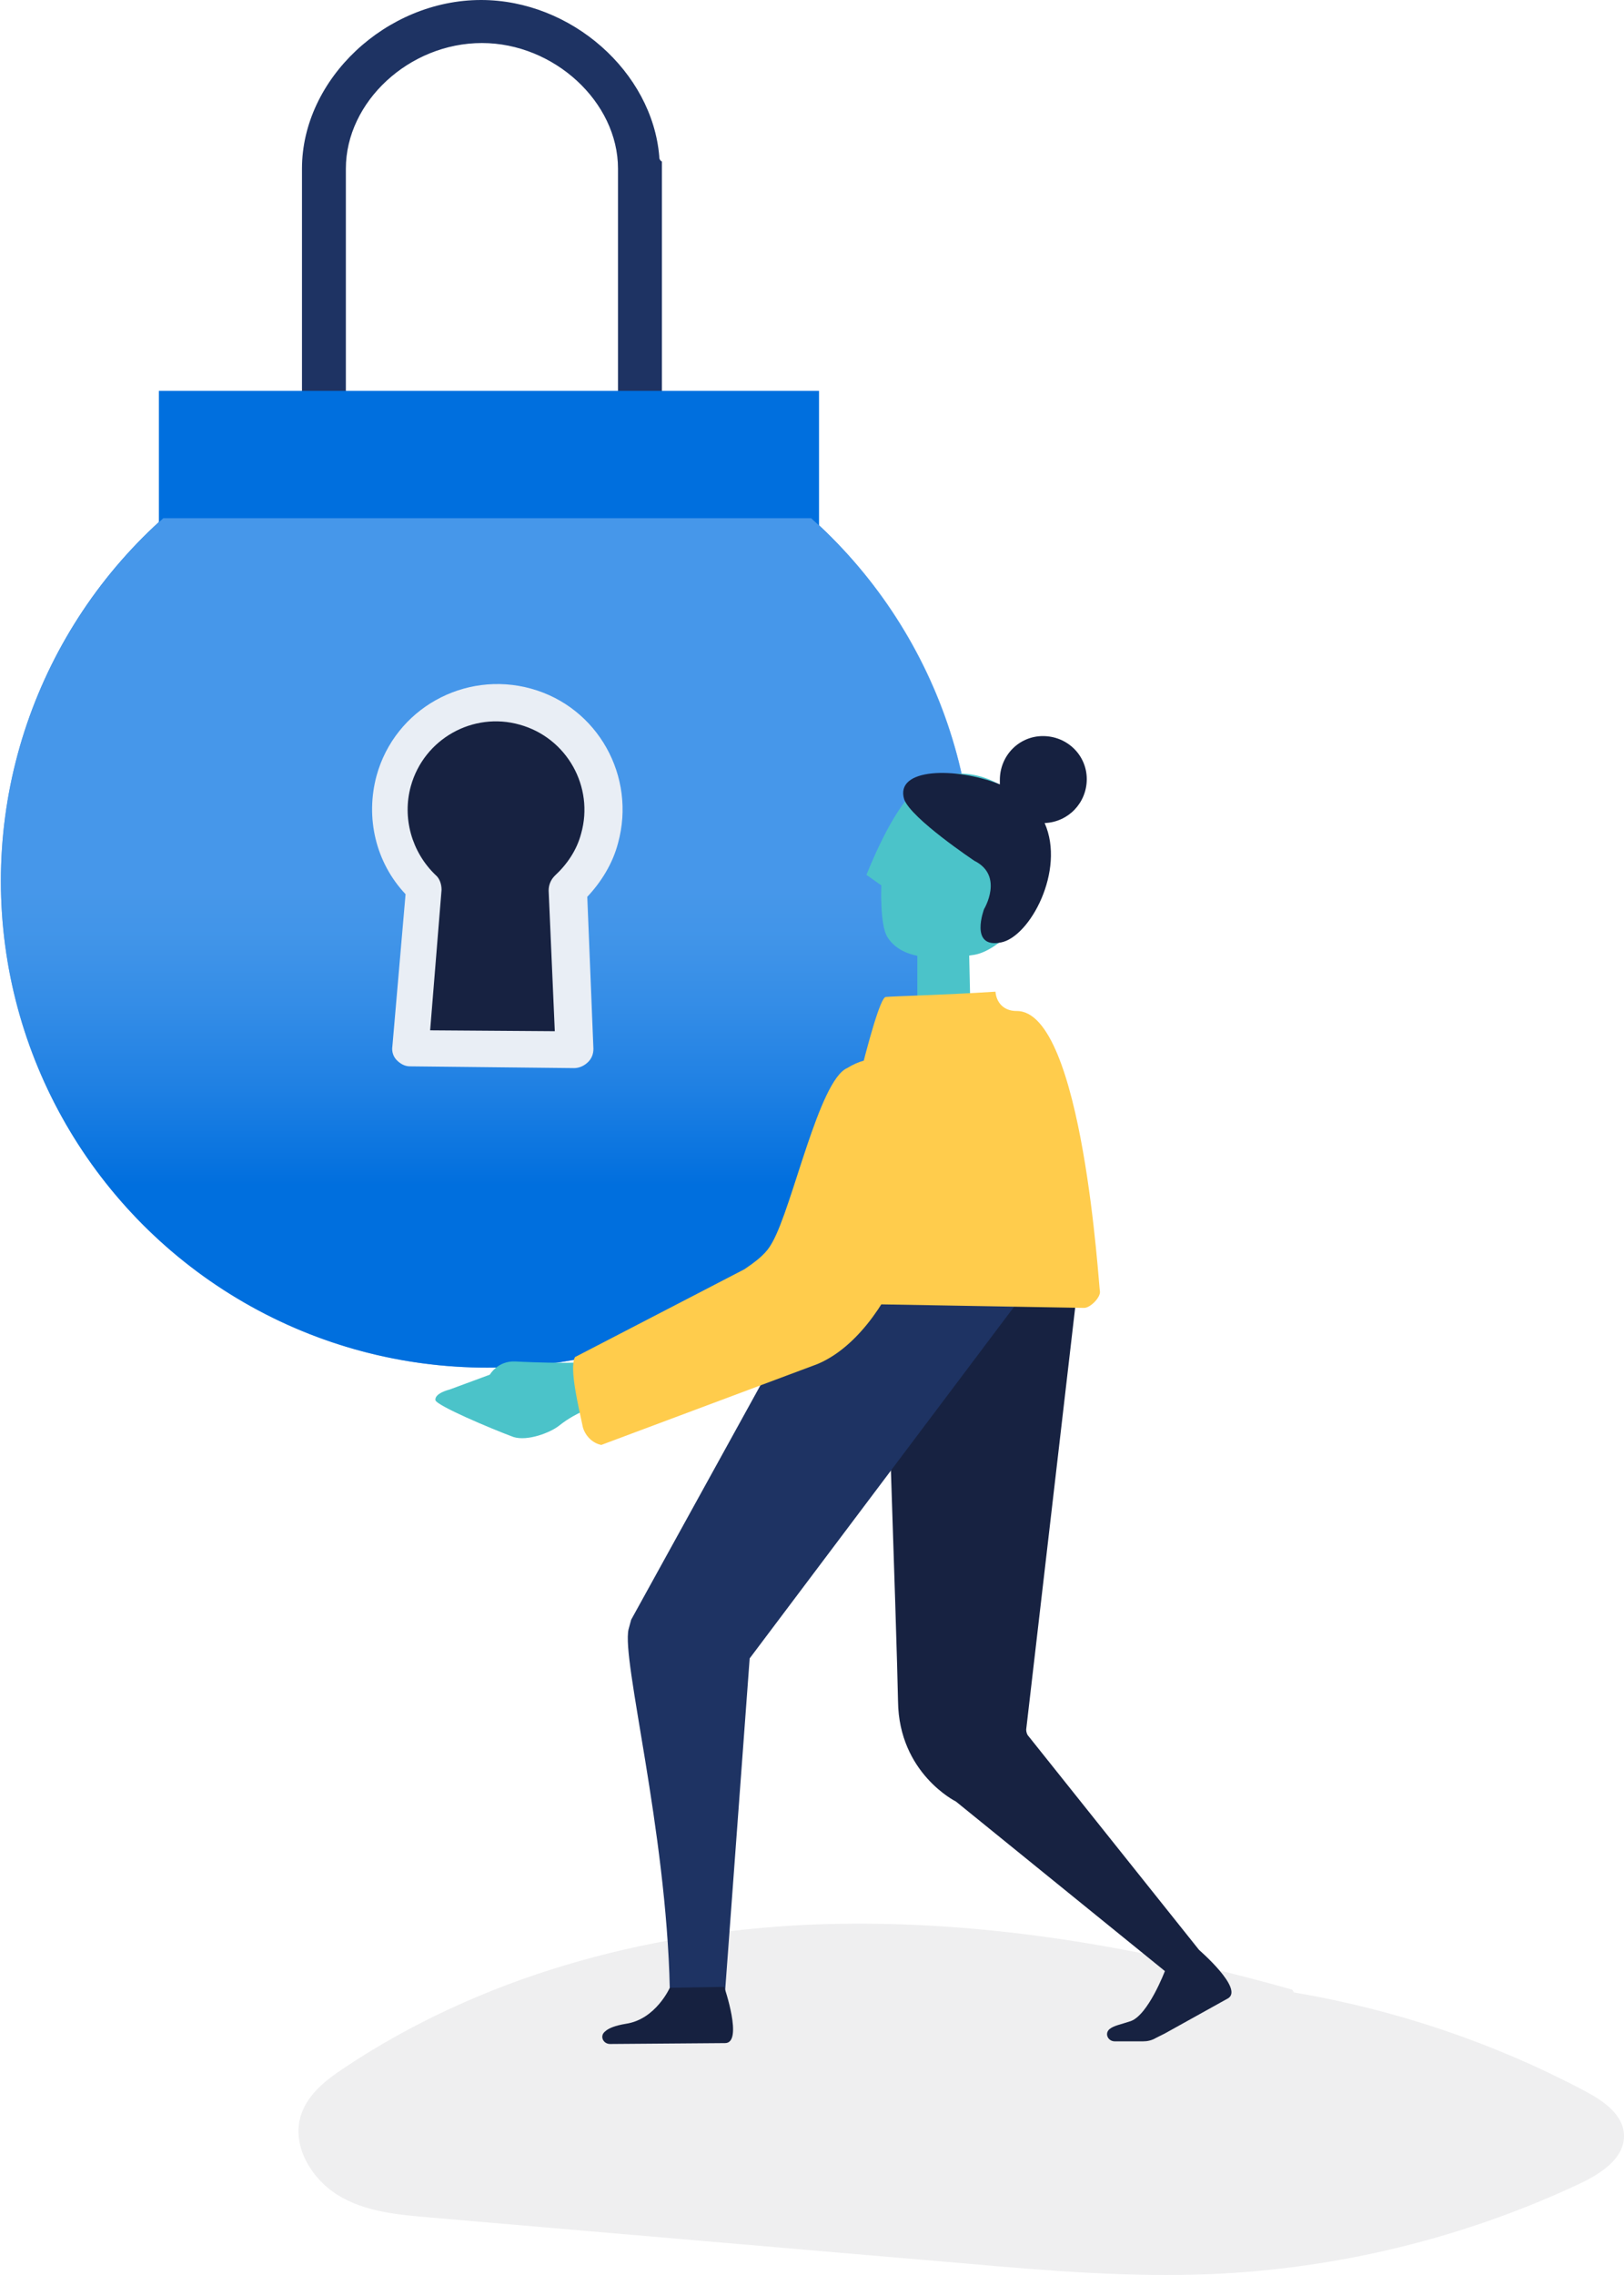 <svg xmlns="http://www.w3.org/2000/svg" width="185" height="259" viewBox="0 0 185 259">
  <defs>
    <linearGradient id="whitelisted-a" x1="50.007%" x2="50.007%" y1="100.025%" y2="-14.554%">
      <stop offset="18.8%" stop-color="#006FDE"/>
      <stop offset="19.1%" stop-color="#0270DE"/>
      <stop offset="28.7%" stop-color="#338CE6"/>
      <stop offset="37.2%" stop-color="#56A1EC"/>
      <stop offset="44.1%" stop-color="#6CAEEF"/>
      <stop offset="48.6%" stop-color="#74B2F1"/>
    </linearGradient>
  </defs>
  <g fill="none" fill-rule="evenodd">
    <path fill="#EFEFF0" d="M147.213,226.519 C129.252,221.446 110.607,218.314 91.962,219.128 C73.317,220.005 54.672,225.078 39.135,235.476 C37.146,236.791 35.157,238.357 34.35,240.612 C33.107,244.056 35.344,247.94 38.451,249.881 C41.559,251.823 45.35,252.136 48.955,252.449 C65.735,253.89 82.515,255.33 99.234,256.771 L110.234,257.71 C119.432,258.525 128.693,259.276 137.953,258.9 C152.496,258.274 166.852,254.767 180.028,248.566 C182.39,247.439 185,245.747 185,243.179 C185,240.737 182.576,239.108 180.401,237.981 C170.084,232.532 158.897,228.774 147.4,226.832"/>
    <path fill="#1E3363" d="M75.1,17.8 C74.3,8.2 65.1,0 54.8,0 C44,0 34.4,9 34.4,19.2 L34.4,47.1 C34.4,48.5 35.5,49.6 36.9,49.6 C38.3,49.6 39.4,48.5 39.4,47.1 L39.4,19.2 C39.4,11.6 46.6,4.9 54.9,4.9 C63.1,4.9 70.4,11.6 70.4,19.2 L70.4,45 C70.4,46.4 71.5,47.5 72.9,47.5 C74.3,47.5 75.4,46.4 75.4,45 L75.4,18.4 C75.1,18.2 75.1,18 75.1,17.8 L75.1,17.8 Z"/>
    <polygon fill="#006FDE" points="18.1 44.5 93.3 44.5 93.3 136.3 18.1 136.3"/>
    <circle cx="55.5" cy="100.3" r="55.4" fill="#006FDE"/>
    <path fill="url(#whitelisted-a)" d="M92.4,59 L18.6,59 C7.3,69.1 0.1,83.9 0.1,100.3 C0.1,130.9 24.9,155.7 55.5,155.7 C86.1,155.7 110.9,130.9 110.9,100.3 C110.9,83.9 103.8,69.1 92.4,59 Z" opacity=".6"/>
    <path fill="#172241" d="M68.3,95.5 C70.1,89 66.3,82.3 59.9,80.5 C53.4,78.7 46.7,82.5 44.9,88.9 C43.6,93.4 45.1,98.1 48.3,101.1 L46.7,119.3 L65.4,119.5 L64.7,101.3 C66.3,99.8 67.6,97.8 68.3,95.5 L68.3,95.5 Z"/>
    <path fill="#E9EEF5" fill-rule="nonzero" d="M65.4,121.6 L46.7,121.4 C46.1,121.4 45.6,121.1 45.2,120.7 C44.8,120.3 44.6,119.7 44.7,119.1 L46.2,101.8 C42.8,98.2 41.6,93.1 42.9,88.3 C45,80.7 52.9,76.3 60.5,78.4 C68.1,80.5 72.5,88.4 70.4,96 C69.8,98.3 68.5,100.4 66.9,102.1 L67.6,119.4 C67.6,120 67.4,120.5 67,120.9 C66.5,121.4 65.9,121.6 65.4,121.6 L65.4,121.6 Z M49,117.3 L63.2,117.4 L62.5,101.4 C62.5,100.8 62.7,100.2 63.2,99.7 C64.6,98.4 65.7,96.8 66.2,94.9 C67.7,89.6 64.6,84 59.2,82.5 C53.9,81 48.3,84.1 46.8,89.5 C45.8,93.1 46.9,97 49.6,99.6 C50.1,100 50.3,100.7 50.3,101.3 L49,117.3 L49,117.3 Z"/>
    <g transform="translate(49 83)">
      <polygon fill="#4BC3C9" points="55.5 34.4 55.5 25.6 61.4 25.5 61.6 34.3"/>
      <path fill="#172241" d="M51.5,55 C51.5,55 53.2,104.4 53.3,110.7 C53.4,118.9 59.9,122.1 59.9,122.1 L83.7,141.4 C83.7,141.4 81.8,146.4 79.8,147.1 C78.6,147.5 77.9,147.6 77.4,148 C76.8,148.5 77.2,149.4 78,149.4 L81.2,149.4 C81.7,149.4 82.2,149.3 82.7,149 L83.7,148.5 L90.9,144.5 C92.7,143.4 87.6,139 87.6,139 L68.2,114.7 C68,114.5 67.9,114.2 67.9,113.9 L74.8,54.5 L51.5,55 L51.5,55 Z"/>
      <path fill="#1E3363" d="M33.6,143.7 L36.4,105.8 L74.7,54.9 C74.8,54.8 74.7,54.6 74.5,54.6 L48.7,54.9 C48.6,54.9 48.5,55 48.5,55 L22.9,101.4 C22.8,101.8 22.7,102.1 22.6,102.5 C21.8,106 26.9,125.2 27.3,143.4"/>
      <path fill="#162140" d="M33.5,143.2 C33.5,143.2 35.7,149.6 33.6,149.6 L20.5,149.7 C19.7,149.7 19.3,148.8 19.9,148.3 C20.3,147.9 21.1,147.6 22.3,147.4 C25.7,146.9 27.3,143.3 27.3,143.3"/>
      <path fill="#4BC3C9" d="M62,25.7 C55.1,26.8 53,25.1 52.1,23.7 C51.2,22.3 51.4,17.8 51.4,17.8 L49.7,16.6 C53.8,6.5 56.6,6 56.6,6 C56.6,6 60.6,3.5 65.5,6.7 C65.5,6.7 70.1,8.8 70.2,14 C70.2,14 69.8,17.9 68.3,20.9 C68.2,21 64.9,25.2 62,25.7 Z"/>
      <path fill="#FFCC4C" d="M66.8,32.1 C65.3,32.1 64.5,31.1 64.4,29.9 C58.1,30.3 52.9,30.4 51.9,30.5 C50.7,30.6 46.3,50.8 46.3,50.8 L44.6,64.3 C44.6,64.9 45.1,65.4 45.8,65.4 L74.5,65.9 C75.2,65.9 76.4,64.7 76.3,64 C76.2,64.1 74.4,32 66.8,32.1 L66.8,32.1 Z"/>
      <path fill="#4BC3C9" d="M20.3,71.7 L19.6,77.5 L18,77.4 C16.8,77.9 15.7,78.5 14.7,79.3 C13.7,80.1 11.1,81.1 9.5,80.6 C6.8,79.6 0.7,77 0.6,76.4 C0.5,75.6 2.2,75.2 2.2,75.2 L6.8,73.5 C6.8,73.5 7.7,71.9 9.7,72 C11.7,72.1 18.5,72.4 20.3,71.7"/>
      <path fill="#FFCC4C" d="M44.1,72.3 L19.5,81.5 C18.5,81.3 17.7,80.5 17.4,79.5 C17,77.5 15.8,72.8 16.5,71.5 L35.8,61.5 C38.2,59.9 38.6,59.1 39,58.4 C41.3,54.3 44.3,40 47.5,38.6 C53,35.2 56,41.3 56,41.3 C58.6,53.6 52.3,68.9 44.1,72.3 Z"/>
      <path fill="#162140" d="M64.9,6.3 L64.9,5.8 C64.9,3 67.1,0.8 69.8,0.8 C72.6,0.8 74.8,3 74.8,5.7 C74.8,8.4 72.7,10.6 70,10.7 C72.4,16.1 68.3,23.7 65,24.3 C61.4,25 63.1,20.5 63.1,20.5 C63.1,20.5 65.4,16.7 62,15 C62,15 54.8,10.2 54,8 C52.9,4.4 59.9,4.3 64.9,6.3 L64.9,6.3 Z"/>
    </g>
  </g>
</svg>
